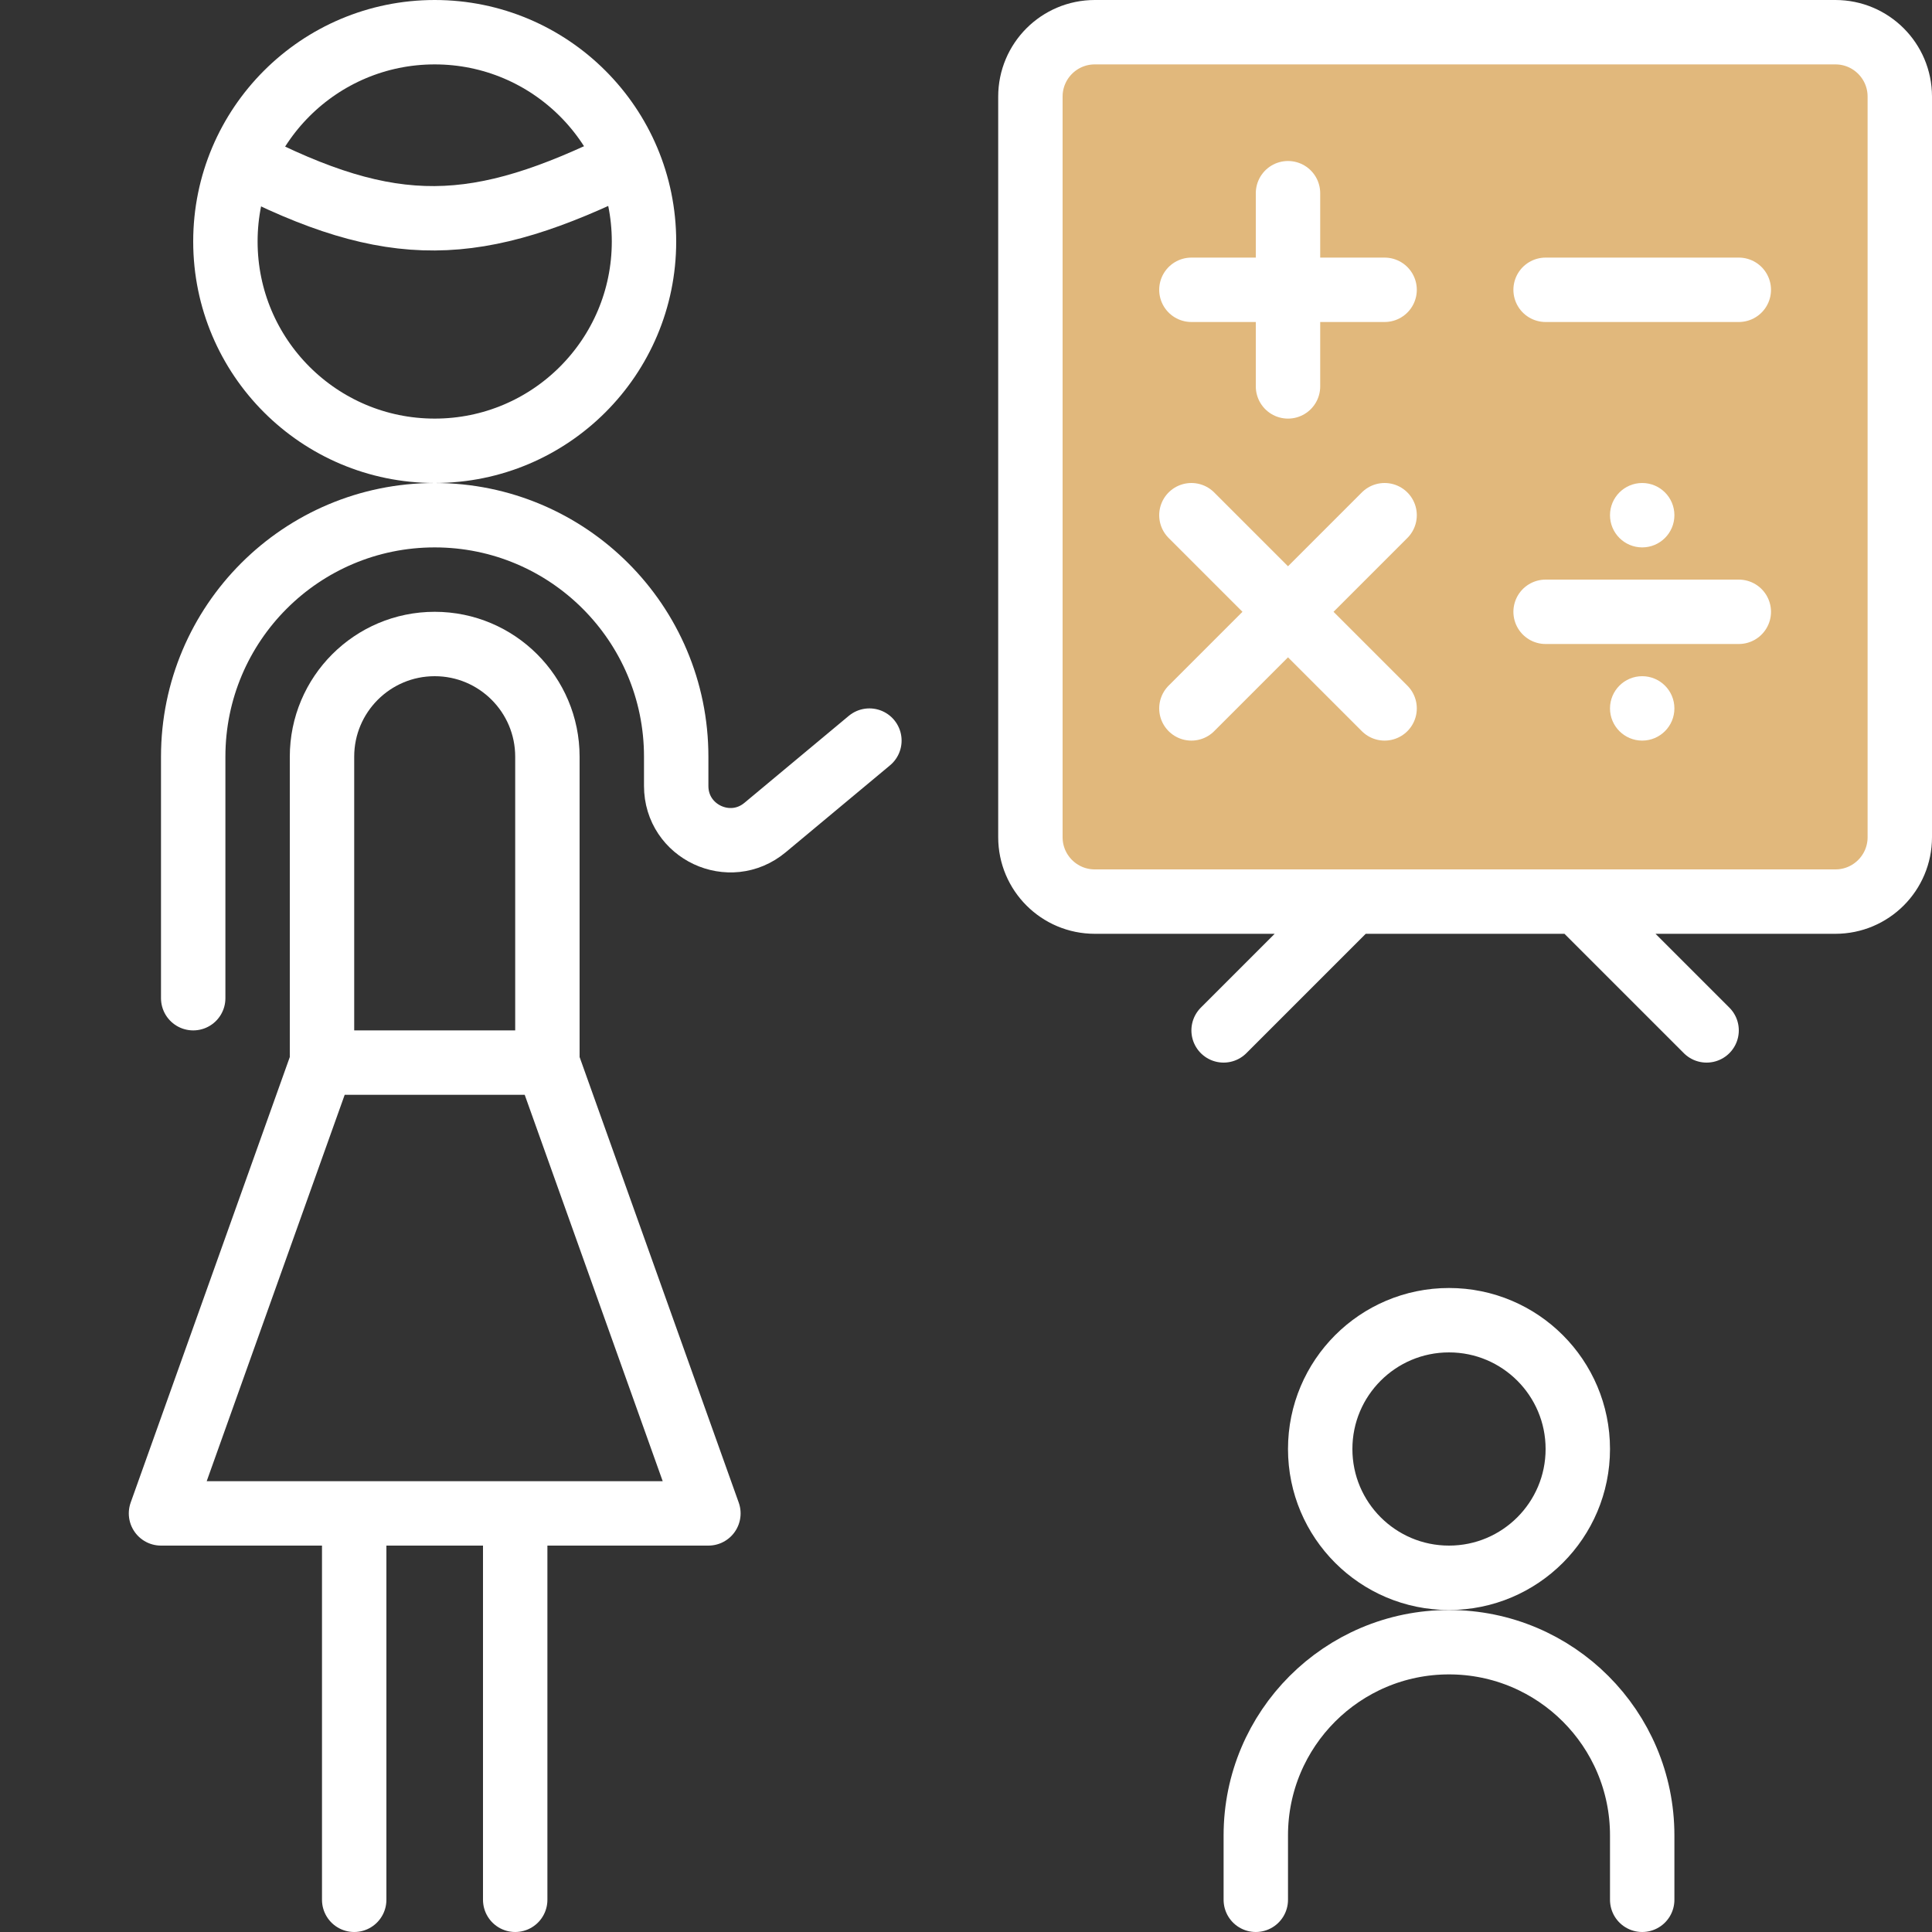 <svg width="60" height="60" viewBox="0 0 60 60" fill="none" xmlns="http://www.w3.org/2000/svg">
<rect x="0" y="0" width="60" height="60" fill="#333333" stroke="none"/>
<path d="M57 1H34C32.895 1 32 1.895 32 3V26C32 27.105 32.895 28 34 28H42H49H57C58.105 28 59 27.105 59 26V16.5V3C59 1.895 58.105 1 57 1Z" fill="#E1B87C"/>
<path d="M37 9H43M40 6V12M48 9H54M37 16L43 22M43 16L37 22M54 19H48M42 28H34C32.895 28 32 27.105 32 26V3C32 1.895 32.895 1 34 1H57C58.105 1 59 1.895 59 3V16.5V26C59 27.105 58.105 28 57 28H49M42 28L38 32M42 28H49M49 28L53 32" stroke="white" stroke-width="2" stroke-linecap="round" stroke-linejoin="round"/>
<circle cx="51" cy="16" r="1" fill="white"/>
<circle cx="51" cy="22" r="1" fill="white"/>
<path d="M27 23L23.759 25.701C22.663 26.614 21 25.835 21 24.409V23.5C21 19.358 17.642 16 13.5 16V16C9.358 16 6 19.358 6 23.5V31" stroke="white" stroke-width="2" stroke-linecap="round" stroke-linejoin="round"/>
<path d="M10 33L5 47H11M10 33H17M10 33V23.5C10 21.567 11.567 20 13.5 20V20C15.433 20 17 21.567 17 23.5V33M17 33L22 47H16M11 47V59M11 47H16M16 47V59" stroke="white" stroke-width="2" stroke-linecap="round" stroke-linejoin="round"/>
<circle cx="13.5" cy="7.5" r="6.5" stroke="white" stroke-width="2"/>
<path d="M7.5 5C12.195 7.421 14.806 7.323 19.5 5" stroke="white" stroke-width="2"/>
<circle cx="45" cy="45" r="4" stroke="white" stroke-width="2"/>
<path d="M39 59V57C39 53.686 41.686 51 45 51V51V51C48.314 51 51 53.686 51 57V59" stroke="white" stroke-width="2" stroke-linecap="round" stroke-linejoin="round"/>
</svg>
